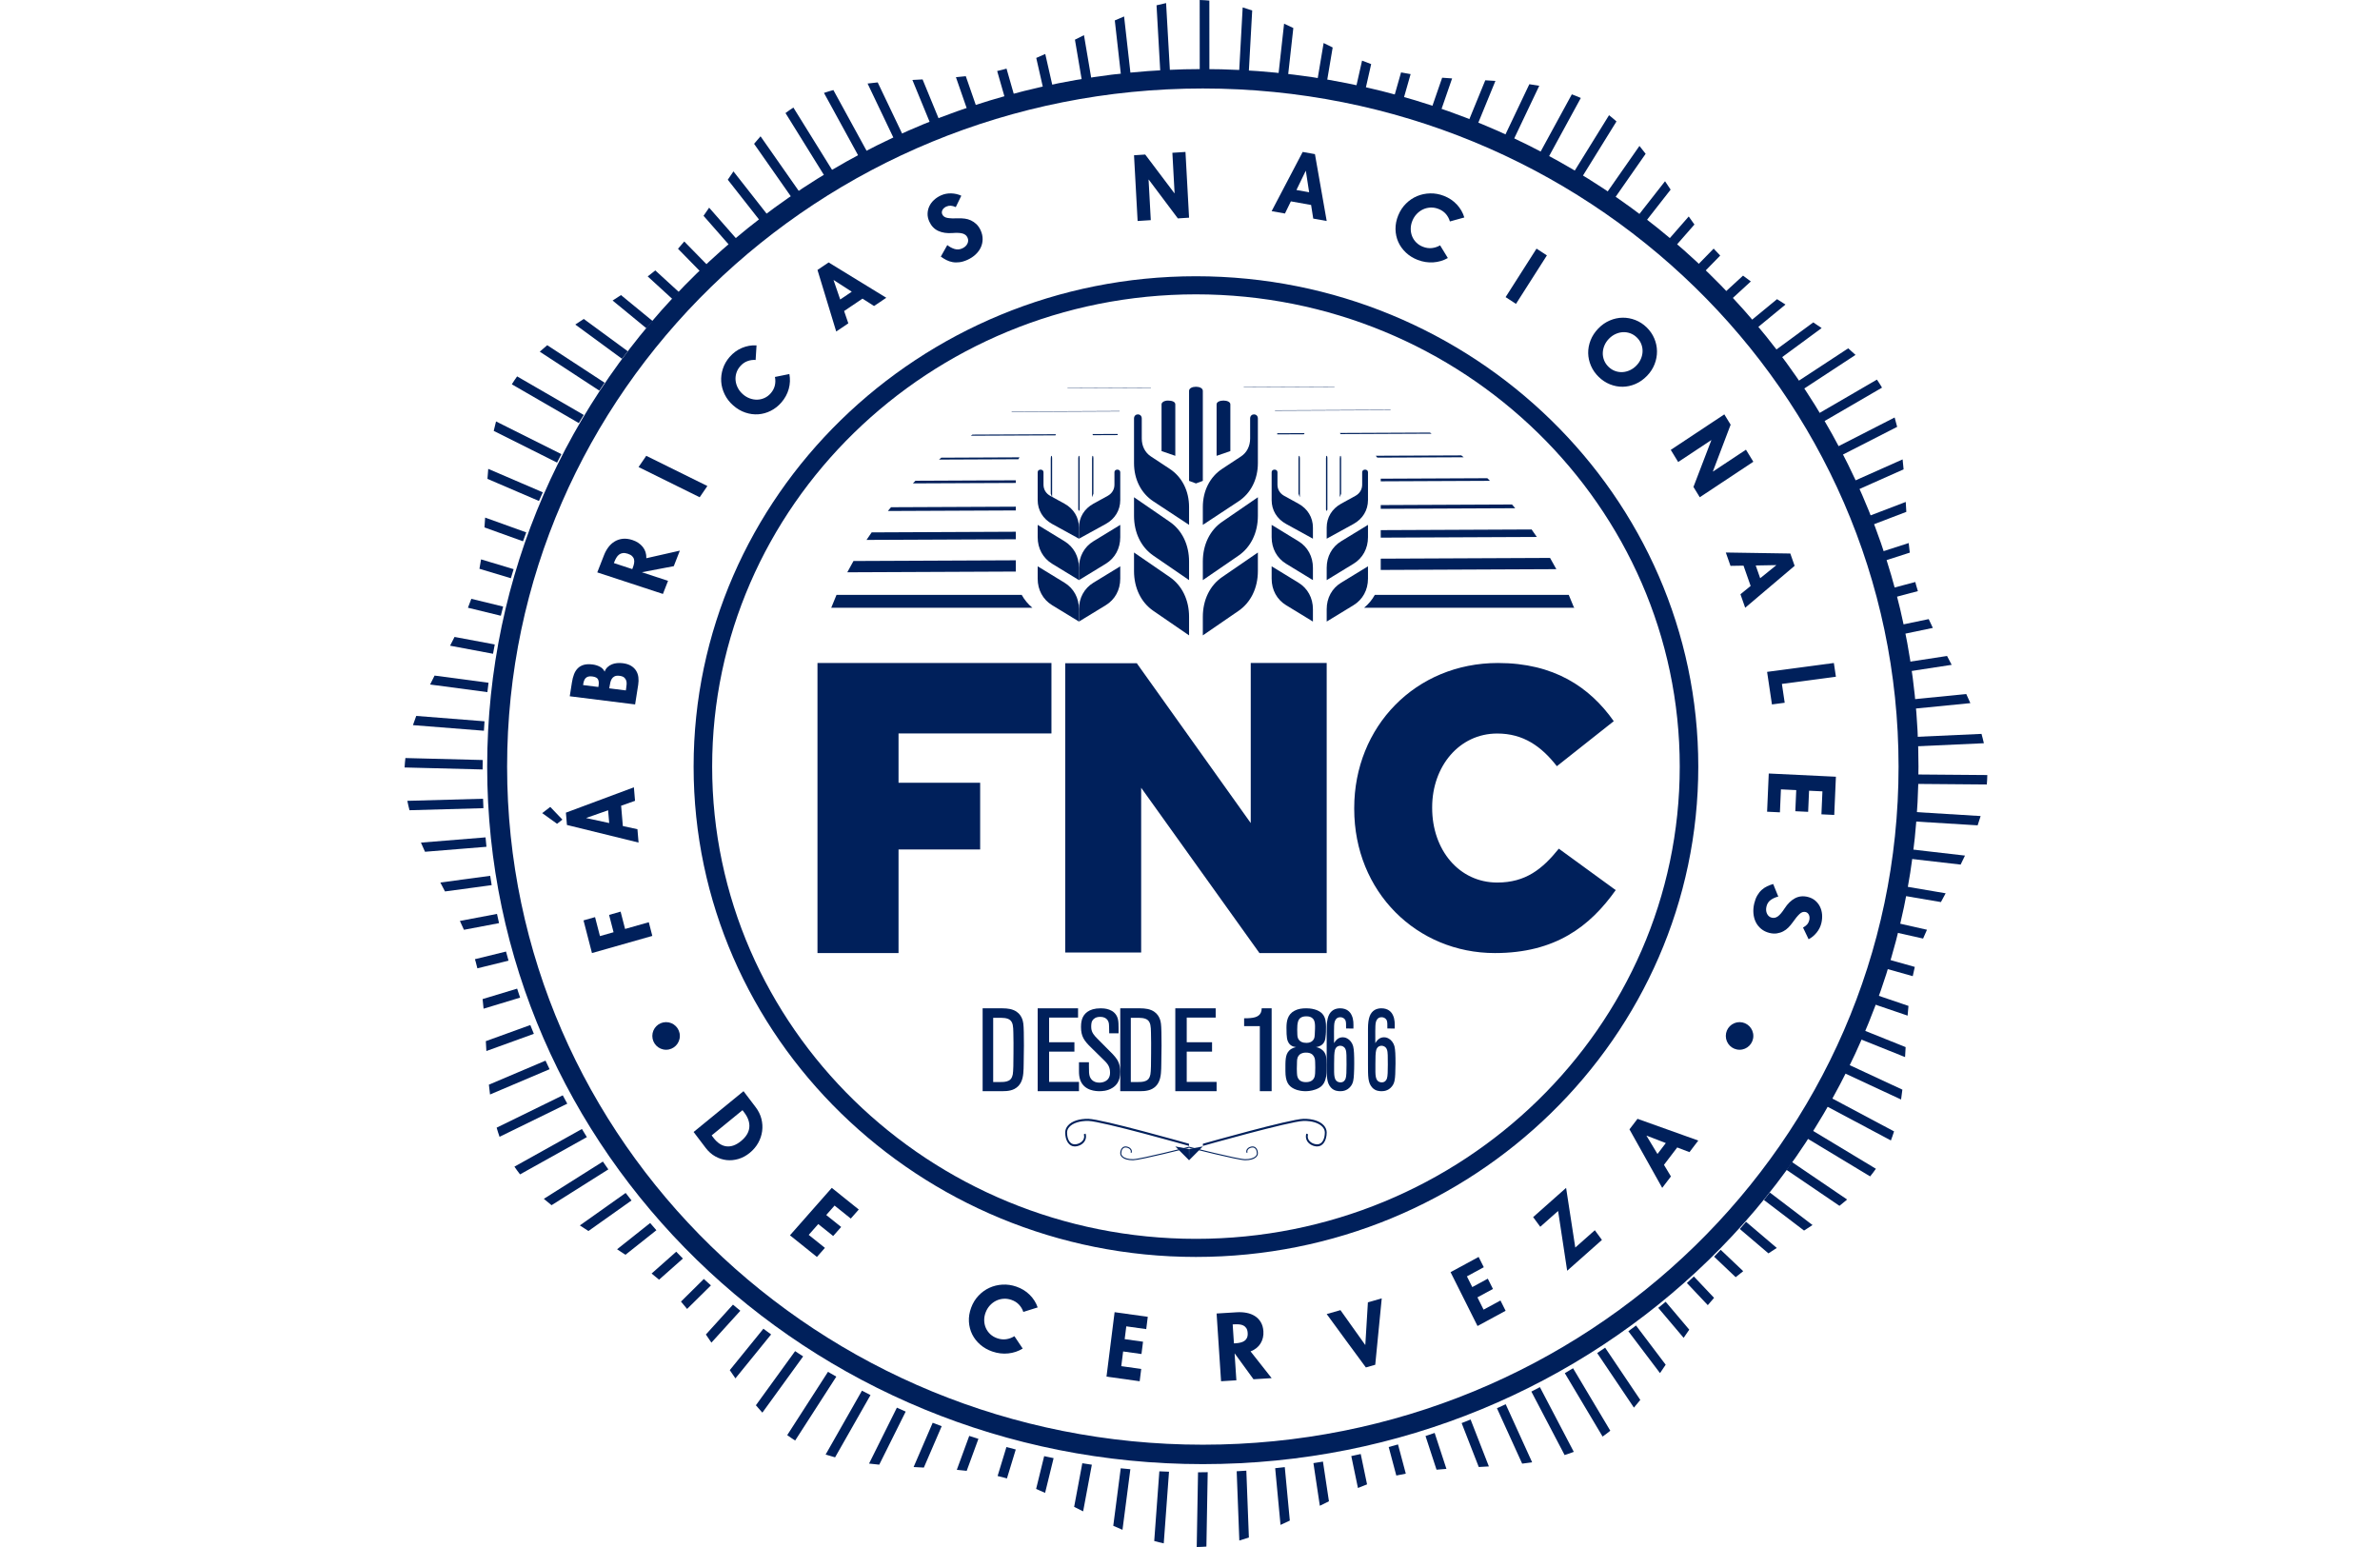 <?xml version="1.0" encoding="UTF-8"?>
<svg width="200px" height="130px" viewBox="0 0 200 130" version="1.1" xmlns="http://www.w3.org/2000/svg" xmlns:xlink="http://www.w3.org/1999/xlink">
    <title>fnc</title>
    <g id="fnc" stroke="none" stroke-width="1" fill="none" fill-rule="evenodd">
        <g id="Group-79" transform="translate(34, 0)" fill="#00205B">
            <path d="M67.078,121.403 C34.789,121.403 8.614,95.891 8.614,64.419 C8.614,32.948 34.789,7.436 67.078,7.436 C99.367,7.436 125.543,32.948 125.543,64.419 C125.543,95.891 99.367,121.403 67.078,121.403 M67.078,5.804 C33.864,5.804 6.939,32.047 6.939,64.419 C6.939,96.792 33.864,123.036 67.078,123.036 C100.292,123.036 127.217,96.792 127.217,64.419 C127.217,32.047 100.292,5.804 67.078,5.804" id="Fill-1"></path>
            <polygon id="Fill-2" points="16.416 78.663 17.56 78.338 17.183 76.883 18.152 76.607 18.528 78.063 20.52 77.497 20.817 78.648 15.745 80.089 15.035 77.344 16.004 77.069"></polygon>
            <path d="M15.265,68.733 L15.266,68.746 L17.193,69.163 L17.102,68.091 L15.265,68.733 Z M18.34,69.415 L19.566,69.681 L19.661,70.804 L13.642,69.325 L13.555,68.291 L19.268,66.161 L19.364,67.296 L18.195,67.708 L18.34,69.415 Z M12.24,67.807 L13.261,68.875 L12.813,69.226 L11.565,68.33 L12.24,67.807 Z" id="Fill-3"></path>
            <path d="M18.591,58.018 L18.62,57.832 C18.637,57.722 18.65,57.609 18.658,57.495 C18.666,57.381 18.653,57.275 18.619,57.177 C18.585,57.08 18.526,56.996 18.443,56.927 C18.36,56.858 18.233,56.813 18.063,56.792 C17.888,56.77 17.75,56.784 17.647,56.835 C17.546,56.885 17.466,56.955 17.41,57.046 C17.354,57.137 17.313,57.24 17.287,57.356 C17.261,57.472 17.24,57.586 17.222,57.697 L17.199,57.844 L18.591,58.018 Z M16.281,57.729 L16.302,57.601 C16.335,57.388 16.319,57.217 16.252,57.087 C16.186,56.957 16.024,56.876 15.767,56.844 C15.631,56.827 15.519,56.831 15.43,56.857 C15.342,56.883 15.27,56.925 15.214,56.983 C15.157,57.041 15.114,57.112 15.084,57.195 C15.053,57.278 15.031,57.366 15.016,57.46 L14.999,57.568 L16.281,57.729 Z M13.878,58.51 L14.063,57.334 C14.101,57.087 14.159,56.864 14.235,56.665 C14.311,56.466 14.415,56.299 14.548,56.164 C14.68,56.028 14.848,55.931 15.05,55.871 C15.253,55.812 15.502,55.801 15.798,55.838 C16.017,55.865 16.219,55.928 16.404,56.024 C16.59,56.121 16.725,56.26 16.811,56.44 C16.864,56.29 16.943,56.166 17.048,56.066 C17.153,55.966 17.273,55.888 17.408,55.831 C17.543,55.774 17.691,55.738 17.852,55.723 C18.013,55.709 18.176,55.712 18.341,55.732 C18.618,55.767 18.848,55.84 19.031,55.952 C19.214,56.064 19.355,56.201 19.456,56.364 C19.557,56.526 19.62,56.709 19.645,56.912 C19.67,57.115 19.665,57.325 19.631,57.542 L19.371,59.196 L13.878,58.51 Z" id="Fill-4"></path>
            <path d="M19.131,47.823 L19.18,47.698 C19.228,47.575 19.263,47.455 19.284,47.337 C19.305,47.22 19.304,47.111 19.28,47.009 C19.257,46.907 19.203,46.815 19.12,46.733 C19.036,46.651 18.914,46.584 18.753,46.531 C18.592,46.478 18.451,46.461 18.332,46.478 C18.212,46.496 18.109,46.538 18.023,46.604 C17.936,46.67 17.862,46.754 17.8,46.858 C17.737,46.961 17.683,47.072 17.636,47.191 L17.587,47.316 L19.131,47.823 Z M23.13,46.272 L22.62,47.577 L19.963,48.081 L19.958,48.094 L22.138,48.81 L21.708,49.911 L16.191,48.1 L16.758,46.65 C16.854,46.404 16.977,46.181 17.126,45.982 C17.276,45.783 17.451,45.623 17.653,45.501 C17.855,45.379 18.081,45.304 18.331,45.277 C18.581,45.25 18.852,45.284 19.145,45.38 C19.51,45.5 19.8,45.693 20.013,45.959 C20.225,46.224 20.325,46.541 20.314,46.909 L23.13,46.272 Z" id="Fill-5"></path>
            <polygon id="Fill-6" points="25.443 40.841 24.797 41.786 19.661 39.248 20.307 38.304"></polygon>
            <path d="M32.334,31.432 C32.413,31.85 32.395,32.267 32.281,32.683 C32.166,33.099 31.959,33.479 31.659,33.824 C31.399,34.122 31.102,34.355 30.767,34.523 C30.432,34.691 30.085,34.788 29.725,34.814 C29.366,34.841 29.004,34.793 28.638,34.671 C28.273,34.549 27.93,34.348 27.611,34.067 C27.302,33.795 27.063,33.485 26.895,33.137 C26.726,32.789 26.63,32.433 26.606,32.07 C26.582,31.706 26.629,31.345 26.746,30.985 C26.863,30.625 27.052,30.297 27.311,29.998 C27.608,29.657 27.954,29.403 28.348,29.237 C28.743,29.071 29.152,28.999 29.574,29.022 L29.498,30.249 C29.256,30.232 29.022,30.266 28.798,30.351 C28.574,30.436 28.374,30.579 28.199,30.78 C28.046,30.956 27.938,31.148 27.876,31.356 C27.813,31.564 27.793,31.774 27.816,31.983 C27.838,32.194 27.901,32.398 28.004,32.596 C28.107,32.795 28.248,32.973 28.426,33.129 C28.604,33.286 28.798,33.402 29.007,33.478 C29.216,33.555 29.426,33.59 29.636,33.585 C29.846,33.579 30.049,33.532 30.246,33.442 C30.443,33.352 30.618,33.219 30.771,33.043 C30.946,32.842 31.06,32.624 31.114,32.389 C31.167,32.154 31.17,31.917 31.121,31.677 L32.334,31.432 Z" id="Fill-7"></path>
            <path d="M36.059,23.535 L36.048,23.543 L36.606,25.168 L37.577,24.514 L36.059,23.535 Z M36.934,26.137 L37.288,27.172 L36.27,27.857 L34.696,22.685 L35.633,22.054 L40.478,25.023 L39.449,25.716 L38.48,25.095 L36.934,26.137 Z" id="Fill-8"></path>
            <path d="M46.318,17.403 C46.154,17.332 46.011,17.294 45.889,17.287 C45.767,17.28 45.642,17.305 45.515,17.362 C45.453,17.39 45.395,17.428 45.339,17.474 C45.283,17.52 45.239,17.572 45.207,17.629 C45.175,17.687 45.155,17.748 45.147,17.813 C45.14,17.878 45.151,17.944 45.182,18.011 C45.256,18.176 45.403,18.277 45.624,18.314 C45.845,18.352 46.158,18.363 46.563,18.347 C46.73,18.341 46.901,18.35 47.078,18.372 C47.255,18.395 47.425,18.444 47.589,18.52 C47.753,18.597 47.907,18.702 48.049,18.836 C48.192,18.971 48.312,19.145 48.409,19.358 C48.521,19.608 48.576,19.855 48.574,20.1 C48.571,20.345 48.52,20.576 48.419,20.792 C48.319,21.009 48.172,21.208 47.979,21.388 C47.786,21.569 47.557,21.718 47.294,21.837 C47.056,21.944 46.834,22.01 46.627,22.036 C46.419,22.062 46.224,22.059 46.043,22.025 C45.861,21.992 45.689,21.934 45.527,21.851 C45.366,21.768 45.21,21.672 45.06,21.563 L45.605,20.594 C45.789,20.742 45.988,20.851 46.204,20.919 C46.421,20.988 46.639,20.974 46.858,20.875 C47.065,20.782 47.21,20.65 47.294,20.478 C47.377,20.307 47.381,20.136 47.304,19.967 C47.228,19.798 47.093,19.684 46.9,19.626 C46.707,19.568 46.424,19.553 46.051,19.582 C45.587,19.619 45.186,19.56 44.849,19.406 C44.513,19.252 44.261,18.99 44.093,18.62 C43.99,18.393 43.942,18.17 43.948,17.95 C43.955,17.73 44.004,17.523 44.096,17.329 C44.188,17.135 44.318,16.96 44.488,16.803 C44.658,16.646 44.855,16.518 45.079,16.417 C45.347,16.297 45.634,16.241 45.94,16.251 C46.246,16.261 46.526,16.327 46.782,16.447 L46.318,17.403 Z" id="Fill-9"></path>
            <polygon id="Fill-10" points="61.296 13.047 62.237 12.986 64.691 16.24 64.705 16.239 64.519 12.839 65.62 12.768 65.922 18.292 64.98 18.353 62.532 15.092 62.519 15.093 62.705 18.5 61.598 18.571"></polygon>
            <path d="M75.736,14.36 L75.724,14.358 L74.944,15.965 L76.012,16.156 L75.736,14.36 Z M74.477,16.921 L73.979,17.943 L72.861,17.742 L75.469,12.768 L76.499,12.952 L77.487,18.571 L76.356,18.369 L76.177,17.225 L74.477,16.921 Z" id="Fill-11"></path>
            <path d="M87.668,21.683 C87.291,21.897 86.882,22.018 86.44,22.047 C85.999,22.076 85.56,22.006 85.124,21.837 C84.747,21.691 84.42,21.487 84.143,21.225 C83.866,20.964 83.653,20.668 83.504,20.337 C83.356,20.006 83.278,19.647 83.27,19.261 C83.263,18.875 83.34,18.485 83.502,18.089 C83.659,17.707 83.877,17.379 84.156,17.104 C84.434,16.829 84.745,16.621 85.089,16.478 C85.432,16.335 85.797,16.259 86.185,16.251 C86.573,16.242 86.956,16.311 87.333,16.458 C87.764,16.625 88.128,16.868 88.424,17.186 C88.72,17.504 88.93,17.867 89.052,18.274 L87.84,18.609 C87.773,18.374 87.66,18.165 87.502,17.981 C87.343,17.797 87.136,17.655 86.882,17.557 C86.659,17.47 86.436,17.432 86.214,17.442 C85.991,17.452 85.782,17.502 85.587,17.593 C85.391,17.684 85.215,17.811 85.059,17.974 C84.902,18.137 84.779,18.329 84.688,18.55 C84.598,18.77 84.551,18.992 84.549,19.215 C84.547,19.438 84.585,19.648 84.662,19.844 C84.739,20.041 84.855,20.218 85.01,20.374 C85.164,20.531 85.353,20.652 85.575,20.738 C85.83,20.837 86.08,20.873 86.325,20.846 C86.571,20.819 86.801,20.742 87.016,20.617 L87.668,21.683 Z" id="Fill-12"></path>
            <polygon id="Fill-13" points="93.393 25.536 92.522 24.967 95.12 20.893 95.991 21.462"></polygon>
            <path d="M101.205,28.466 C101.04,28.636 100.914,28.824 100.827,29.03 C100.74,29.236 100.694,29.445 100.688,29.655 C100.682,29.866 100.719,30.073 100.798,30.275 C100.877,30.477 101,30.659 101.168,30.822 C101.334,30.984 101.52,31.103 101.723,31.176 C101.927,31.25 102.134,31.281 102.344,31.269 C102.554,31.257 102.76,31.205 102.963,31.112 C103.166,31.019 103.35,30.888 103.515,30.717 C103.68,30.547 103.806,30.359 103.892,30.153 C103.98,29.947 104.026,29.739 104.031,29.528 C104.037,29.317 104,29.111 103.921,28.909 C103.842,28.707 103.719,28.524 103.552,28.362 C103.385,28.199 103.2,28.081 102.996,28.007 C102.792,27.934 102.586,27.903 102.376,27.914 C102.166,27.926 101.959,27.978 101.757,28.071 C101.554,28.164 101.37,28.296 101.205,28.466 M100.316,27.599 C100.602,27.304 100.923,27.081 101.278,26.93 C101.632,26.779 101.991,26.702 102.354,26.697 C102.716,26.692 103.073,26.758 103.424,26.894 C103.776,27.03 104.093,27.237 104.376,27.512 C104.658,27.788 104.873,28.1 105.019,28.448 C105.165,28.796 105.24,29.153 105.243,29.518 C105.247,29.884 105.18,30.246 105.041,30.604 C104.902,30.962 104.69,31.289 104.404,31.584 C104.107,31.89 103.782,32.118 103.427,32.269 C103.072,32.42 102.714,32.497 102.353,32.5 C101.993,32.503 101.638,32.435 101.29,32.295 C100.942,32.155 100.627,31.947 100.344,31.671 C100.061,31.396 99.845,31.085 99.696,30.741 C99.547,30.396 99.468,30.042 99.461,29.681 C99.454,29.319 99.521,28.958 99.661,28.598 C99.801,28.238 100.02,27.905 100.316,27.599" id="Fill-14"></path>
            <polygon id="Fill-15" points="110.901 34.821 111.432 35.688 109.941 39.613 109.949 39.625 112.719 37.789 113.339 38.802 108.838 41.786 108.307 40.919 109.808 36.997 109.801 36.985 107.024 38.825 106.4 37.805"></polygon>
            <path d="M115.262,47.501 L115.258,47.488 L113.539,47.519 L113.915,48.591 L115.262,47.501 Z M112.514,47.533 L111.42,47.551 L111.026,46.429 L116.446,46.514 L116.809,47.548 L112.654,51.071 L112.256,49.936 L113.113,49.239 L112.514,47.533 Z" id="Fill-16"></path>
            <polygon id="Fill-17" points="115.739 57.472 115.975 59.054 114.903 59.196 114.496 56.46 120.106 55.714 120.278 56.868"></polygon>
            <polygon id="Fill-18" points="119.145 66.501 118.022 66.447 117.945 68.222 116.867 68.17 116.945 66.395 115.658 66.333 115.573 68.263 114.496 68.211 114.635 65 120.278 65.271 120.138 68.482 119.061 68.431"></polygon>
            <path d="M117.515,77.946 C117.671,77.858 117.79,77.767 117.871,77.673 C117.951,77.578 118.008,77.462 118.041,77.322 C118.057,77.255 118.064,77.184 118.062,77.109 C118.059,77.035 118.045,76.966 118.02,76.904 C117.995,76.841 117.958,76.786 117.912,76.739 C117.865,76.691 117.806,76.659 117.735,76.641 C117.559,76.597 117.388,76.651 117.223,76.806 C117.058,76.96 116.856,77.207 116.62,77.545 C116.521,77.683 116.409,77.816 116.282,77.945 C116.156,78.074 116.012,78.18 115.85,78.264 C115.689,78.349 115.512,78.406 115.318,78.436 C115.124,78.466 114.914,78.452 114.685,78.395 C114.419,78.328 114.19,78.215 113.998,78.057 C113.807,77.899 113.656,77.711 113.547,77.492 C113.438,77.273 113.372,77.028 113.348,76.758 C113.325,76.486 113.347,76.207 113.416,75.918 C113.478,75.659 113.562,75.436 113.669,75.252 C113.776,75.067 113.899,74.912 114.037,74.787 C114.176,74.661 114.327,74.559 114.492,74.481 C114.657,74.402 114.829,74.337 115.007,74.286 L115.436,75.342 C115.206,75.396 114.998,75.489 114.81,75.62 C114.622,75.751 114.5,75.937 114.443,76.177 C114.389,76.403 114.404,76.604 114.488,76.781 C114.572,76.958 114.704,77.069 114.885,77.115 C115.065,77.16 115.238,77.123 115.402,77.004 C115.567,76.885 115.753,76.666 115.96,76.346 C116.217,75.947 116.51,75.66 116.838,75.485 C117.167,75.311 117.529,75.274 117.924,75.373 C118.166,75.435 118.372,75.537 118.542,75.682 C118.711,75.827 118.845,75.998 118.941,76.196 C119.038,76.393 119.095,76.611 119.115,76.847 C119.134,77.084 119.114,77.325 119.056,77.571 C118.986,77.864 118.853,78.131 118.657,78.372 C118.46,78.613 118.236,78.798 117.984,78.929 L117.515,77.946 Z" id="Fill-19"></path>
            <path d="M25.803,95.412 L25.945,95.6 C26.282,96.042 26.648,96.286 27.047,96.331 C27.445,96.377 27.852,96.23 28.267,95.89 C28.693,95.541 28.927,95.161 28.967,94.747 C29.008,94.334 28.865,93.911 28.537,93.48 L28.395,93.293 L25.803,95.412 Z M28.481,91.696 L29.502,93.041 C29.735,93.347 29.895,93.673 29.983,94.018 C30.07,94.363 30.092,94.708 30.046,95.051 C30.001,95.395 29.89,95.725 29.715,96.04 C29.539,96.355 29.303,96.634 29.007,96.876 C28.71,97.119 28.394,97.29 28.058,97.39 C27.722,97.49 27.389,97.522 27.058,97.486 C26.727,97.449 26.409,97.346 26.105,97.175 C25.8,97.004 25.535,96.769 25.308,96.47 L24.287,95.125 L28.481,91.696 Z" id="Fill-20"></path>
            <polygon id="Fill-21" points="36.132 101.308 35.432 102.101 36.686 103.106 36.014 103.867 34.761 102.862 33.959 103.771 35.321 104.864 34.649 105.625 32.383 103.807 35.898 99.821 38.165 101.64 37.494 102.401"></polygon>
            <path d="M51.942,113.325 C51.571,113.552 51.164,113.689 50.722,113.734 C50.279,113.78 49.835,113.726 49.389,113.573 C49.004,113.441 48.667,113.249 48.378,112.999 C48.088,112.748 47.862,112.46 47.7,112.134 C47.537,111.809 47.445,111.453 47.422,111.068 C47.399,110.683 47.462,110.29 47.61,109.888 C47.752,109.501 47.958,109.165 48.228,108.88 C48.497,108.595 48.802,108.374 49.142,108.219 C49.481,108.063 49.846,107.974 50.236,107.951 C50.626,107.929 51.013,107.984 51.398,108.116 C51.839,108.267 52.215,108.496 52.525,108.803 C52.836,109.11 53.061,109.465 53.2,109.867 L51.994,110.246 C51.917,110.015 51.795,109.81 51.628,109.632 C51.461,109.454 51.248,109.32 50.988,109.231 C50.76,109.153 50.535,109.123 50.311,109.141 C50.088,109.159 49.88,109.217 49.687,109.315 C49.493,109.413 49.321,109.547 49.17,109.716 C49.019,109.885 48.903,110.081 48.821,110.304 C48.738,110.528 48.7,110.751 48.707,110.974 C48.714,111.197 48.76,111.406 48.846,111.599 C48.931,111.793 49.055,111.965 49.216,112.116 C49.378,112.266 49.572,112.38 49.8,112.459 C50.059,112.548 50.312,112.574 50.558,112.538 C50.804,112.502 51.033,112.417 51.244,112.284 L51.942,113.325 Z" id="Fill-22"></path>
            <polygon id="Fill-23" points="60.646 111.457 60.511 112.534 62.053 112.749 61.922 113.783 60.381 113.568 60.225 114.803 61.901 115.037 61.771 116.071 58.983 115.682 59.664 110.268 62.452 110.657 62.322 111.691"></polygon>
            <path d="M69.692,112.889 L69.838,112.881 C69.982,112.872 70.117,112.852 70.244,112.821 C70.37,112.791 70.481,112.744 70.574,112.68 C70.668,112.616 70.739,112.529 70.789,112.42 C70.838,112.311 70.858,112.173 70.847,112.007 C70.836,111.841 70.797,111.709 70.732,111.609 C70.666,111.509 70.582,111.435 70.481,111.385 C70.38,111.336 70.265,111.305 70.135,111.293 C70.005,111.281 69.871,111.279 69.732,111.288 L69.587,111.297 L69.692,112.889 Z M72.861,115.81 L71.336,115.904 L69.763,113.742 L69.748,113.743 L69.897,115.992 L68.611,116.071 L68.235,110.379 L69.929,110.275 C70.216,110.257 70.49,110.273 70.751,110.323 C71.012,110.372 71.244,110.462 71.449,110.591 C71.653,110.72 71.819,110.89 71.947,111.102 C72.074,111.314 72.148,111.571 72.168,111.873 C72.193,112.251 72.113,112.59 71.93,112.892 C71.746,113.194 71.466,113.417 71.089,113.562 L72.861,115.81 Z" id="Fill-24"></path>
            <path d="M79.683,111.558 C80.026,112.043 80.372,112.528 80.72,113.014 L80.733,113.01 L80.95,109.439 L82.113,109.107 L81.567,114.686 L80.779,114.911 C80.22,114.154 79.671,113.408 79.13,112.672 C78.59,111.937 78.042,111.188 77.487,110.425 L78.643,110.096 C78.993,110.586 79.34,111.073 79.683,111.558" id="Fill-25"></path>
            <polygon id="Fill-26" points="89.27 107.258 89.721 108.158 91.025 107.451 91.458 108.315 90.154 109.022 90.671 110.054 92.089 109.286 92.522 110.15 90.162 111.429 87.896 106.904 90.255 105.625 90.688 106.489"></polygon>
            <polygon id="Fill-27" points="100.018 103.381 100.617 104.195 97.695 106.786 96.933 101.762 95.434 103.091 94.835 102.278 97.605 99.821 98.377 104.836"></polygon>
            <path d="M104.372,95.433 L104.363,95.444 L105.284,96.973 L105.984,96.055 L104.372,95.433 Z M105.829,97.886 L106.414,98.86 L105.682,99.821 L102.93,94.903 L103.606,94.018 L108.713,95.845 L107.972,96.818 L106.943,96.425 L105.829,97.886 Z" id="Fill-28"></path>
            <path d="M66.5,24.735 C44.083,24.735 25.845,42.538 25.845,64.42 C25.845,86.302 44.083,104.104 66.5,104.104 C88.917,104.104 107.155,86.302 107.155,64.42 C107.155,42.538 88.917,24.735 66.5,24.735 M66.5,105.625 C43.223,105.625 24.287,87.14 24.287,64.42 C24.287,41.699 43.223,23.214 66.5,23.214 C89.776,23.214 108.713,41.699 108.713,64.42 C108.713,87.14 89.776,105.625 66.5,105.625" id="Fill-29"></path>
            <path d="M51.156,86.784 C51.146,86.232 51.116,85.946 50.904,85.739 C50.652,85.512 50.218,85.532 49.915,85.532 L49.461,85.532 L49.461,90.926 L50.047,90.926 C50.268,90.926 50.531,90.926 50.752,90.817 C50.904,90.739 51.035,90.63 51.106,90.295 C51.156,90.029 51.166,89.299 51.166,88.5 C51.166,87.928 51.176,87.356 51.156,86.784 M52.023,89.407 C52.023,89.664 52.013,89.92 51.993,90.177 C51.943,90.729 51.771,91.232 51.247,91.508 C50.823,91.725 50.349,91.695 49.905,91.695 L48.574,91.695 L48.574,84.733 L49.915,84.733 C50.349,84.733 50.783,84.713 51.196,84.891 C51.862,85.176 51.963,85.798 51.993,86.015 C52.034,86.311 52.043,87.041 52.043,87.859 C52.043,88.372 52.034,88.895 52.023,89.407" id="Fill-30"></path>
            <polygon id="Fill-31" points="53.2 91.696 53.2 84.732 56.593 84.732 56.593 85.511 54.16 85.511 54.16 87.583 56.287 87.583 56.287 88.372 54.16 88.372 54.16 90.917 56.67 90.917 56.67 91.696"></polygon>
            <path d="M59.494,91.409 C59.05,91.696 58.556,91.696 58.384,91.696 C58.132,91.696 57.114,91.677 56.781,90.768 C56.69,90.518 56.67,90.27 56.67,90.01 L56.67,89.263 L57.507,89.263 L57.507,89.599 C57.507,90.059 57.507,90.27 57.587,90.489 C57.658,90.672 57.87,90.978 58.384,90.978 C58.727,90.978 59.06,90.834 59.201,90.537 C59.282,90.374 59.282,90.202 59.282,90.135 C59.282,89.56 59.01,89.321 58.616,88.938 L57.658,87.999 C57.103,87.453 56.841,87.089 56.841,86.303 C56.841,86.207 56.841,85.939 56.922,85.661 C57.063,85.221 57.456,84.732 58.495,84.732 C58.737,84.732 59.695,84.742 59.937,85.614 C59.998,85.843 59.998,86.16 59.998,86.399 L59.998,86.83 L59.211,86.83 C59.201,86.409 59.201,86.514 59.201,86.275 C59.201,85.968 59.151,85.671 58.818,85.518 C58.656,85.451 58.505,85.451 58.445,85.451 C58.233,85.451 58.051,85.498 57.91,85.633 C57.829,85.7 57.789,85.786 57.769,85.815 C57.729,85.901 57.698,86.045 57.698,86.265 C57.698,86.323 57.698,86.495 57.759,86.658 C57.87,86.974 58.172,87.232 58.404,87.472 L59.524,88.602 C59.605,88.689 59.675,88.775 59.746,88.861 C59.917,89.072 60.139,89.426 60.139,90.068 C60.139,90.873 59.796,91.217 59.494,91.409" id="Fill-32"></path>
            <path d="M62.721,86.784 C62.711,86.232 62.681,85.946 62.469,85.739 C62.217,85.512 61.783,85.532 61.48,85.532 L61.026,85.532 L61.026,90.926 L61.611,90.926 C61.834,90.926 62.096,90.926 62.317,90.817 C62.469,90.739 62.6,90.63 62.671,90.295 C62.721,90.029 62.731,89.299 62.731,88.5 C62.731,87.928 62.741,87.356 62.721,86.784 M63.588,89.407 C63.588,89.664 63.578,89.92 63.558,90.177 C63.508,90.729 63.337,91.232 62.812,91.508 C62.388,91.725 61.914,91.695 61.47,91.695 L60.139,91.695 L60.139,84.733 L61.48,84.733 C61.914,84.733 62.348,84.713 62.761,84.891 C63.427,85.176 63.528,85.798 63.558,86.015 C63.598,86.311 63.609,87.041 63.609,87.859 C63.609,88.372 63.598,88.895 63.588,89.407" id="Fill-33"></path>
            <polygon id="Fill-34" points="64.765 91.696 64.765 84.732 68.158 84.732 68.158 85.511 65.725 85.511 65.725 87.583 67.853 87.583 67.853 88.372 65.725 88.372 65.725 90.917 68.235 90.917 68.235 91.696"></polygon>
            <path d="M71.868,91.696 L71.868,86.232 L70.548,86.232 L70.548,85.571 C70.728,85.571 70.909,85.571 71.078,85.551 C71.676,85.502 72.015,85.285 72.026,84.732 L72.861,84.732 L72.861,91.696 L71.868,91.696 Z" id="Fill-35"></path>
            <path d="M76.46,85.839 C76.416,85.675 76.26,85.396 75.769,85.405 C75.702,85.405 75.468,85.405 75.29,85.53 C75.066,85.694 75.01,86.011 75.01,86.521 C75.01,86.665 75.01,86.81 75.021,86.954 C75.033,87.137 75.055,87.281 75.189,87.425 C75.29,87.531 75.445,87.637 75.791,87.637 C76.249,87.637 76.405,87.358 76.449,87.214 C76.483,87.089 76.494,86.8 76.505,86.454 C76.505,86.444 76.527,86.04 76.46,85.839 M76.516,89.234 C76.516,89.08 76.505,88.445 75.747,88.455 C75.389,88.455 75.222,88.59 75.145,88.695 C74.966,88.917 74.999,89.147 74.988,89.397 C74.988,89.542 74.977,89.686 74.977,89.83 C74.977,89.946 74.988,90.061 74.988,90.177 C74.999,90.359 74.999,90.936 75.747,90.936 C75.914,90.936 76.315,90.908 76.46,90.513 C76.516,90.35 76.527,90.08 76.527,89.696 C76.527,89.542 76.527,89.388 76.516,89.234 M77.386,90.687 C77.264,91.119 77.03,91.379 76.55,91.552 C76.171,91.687 75.847,91.696 75.702,91.696 C75.546,91.696 75.145,91.687 74.743,91.494 C74.274,91.264 74.018,90.898 74.018,90.003 C74.018,89.138 73.995,88.637 74.33,88.291 C74.542,88.07 74.821,88.012 74.921,87.993 C74.899,87.993 74.732,87.964 74.631,87.926 C74.442,87.849 74.219,87.657 74.151,87.243 C74.118,87.041 74.107,86.8 74.107,86.367 C74.107,85.819 74.196,85.242 74.787,84.934 C75.089,84.77 75.434,84.732 75.769,84.732 C76.505,84.732 76.94,84.982 77.13,85.204 C77.398,85.502 77.431,85.935 77.431,86.281 C77.431,86.579 77.431,86.867 77.386,87.166 C77.375,87.281 77.342,87.762 76.829,87.935 C76.728,87.974 76.684,87.974 76.583,87.993 C76.695,88.012 76.929,88.06 77.141,88.253 C77.42,88.503 77.487,88.82 77.487,89.475 C77.487,90.109 77.487,90.359 77.386,90.687" id="Fill-36"></path>
            <path d="M79.147,88.666 C79.139,88.493 79.132,88.291 79.057,88.147 C78.966,87.954 78.786,87.878 78.621,87.878 C78.531,87.878 78.275,87.906 78.178,88.243 C78.118,88.464 78.11,88.868 78.11,89.407 L78.11,90.08 C78.11,90.1 78.11,90.456 78.193,90.657 C78.313,90.946 78.576,90.956 78.644,90.956 C78.921,90.956 79.034,90.763 79.079,90.629 C79.147,90.436 79.154,89.994 79.154,89.455 C79.154,89.195 79.154,88.936 79.147,88.666 M79.777,90.273 C79.755,90.677 79.725,91.023 79.492,91.302 C79.169,91.706 78.741,91.696 78.613,91.696 C78.486,91.696 78.11,91.696 77.832,91.379 C77.487,90.985 77.487,90.484 77.487,89.436 L77.487,86.454 C77.487,85.502 77.69,85.098 78.043,84.876 C78.223,84.77 78.418,84.732 78.613,84.732 C79.177,84.732 79.454,85.03 79.582,85.309 C79.755,85.665 79.74,86.04 79.732,86.435 L79.117,86.425 C79.117,86.079 79.124,85.896 79.064,85.742 C79.012,85.627 78.876,85.482 78.628,85.482 C78.14,85.482 78.118,86.031 78.11,86.214 C78.095,86.521 78.103,86.829 78.103,87.137 L78.103,87.657 C78.215,87.483 78.411,87.166 78.839,87.166 C78.899,87.166 79.049,87.175 79.207,87.262 C79.432,87.377 79.627,87.618 79.71,87.916 C79.785,88.205 79.8,88.686 79.8,89.369 C79.8,89.667 79.793,89.965 79.777,90.273" id="Fill-37"></path>
            <path d="M82.616,88.666 C82.609,88.493 82.601,88.291 82.526,88.147 C82.436,87.954 82.256,87.878 82.09,87.878 C82,87.878 81.745,87.906 81.647,88.243 C81.587,88.464 81.58,88.868 81.58,89.407 L81.58,90.08 C81.58,90.1 81.58,90.456 81.662,90.657 C81.782,90.946 82.045,90.956 82.113,90.956 C82.391,90.956 82.503,90.763 82.549,90.629 C82.616,90.436 82.624,89.994 82.624,89.455 C82.624,89.195 82.624,88.936 82.616,88.666 M83.247,90.273 C83.225,90.677 83.195,91.023 82.962,91.302 C82.639,91.706 82.211,91.696 82.083,91.696 C81.955,91.696 81.58,91.696 81.302,91.379 C80.957,90.985 80.957,90.484 80.957,89.436 L80.957,86.454 C80.957,85.502 81.159,85.098 81.512,84.876 C81.692,84.77 81.888,84.732 82.083,84.732 C82.646,84.732 82.924,85.03 83.052,85.309 C83.225,85.665 83.209,86.04 83.202,86.435 L82.586,86.425 C82.586,86.079 82.594,85.896 82.533,85.742 C82.481,85.627 82.346,85.482 82.098,85.482 C81.61,85.482 81.587,86.031 81.58,86.214 C81.565,86.521 81.572,86.829 81.572,87.137 L81.572,87.657 C81.685,87.483 81.88,87.166 82.308,87.166 C82.368,87.166 82.518,87.175 82.676,87.262 C82.902,87.377 83.097,87.618 83.18,87.916 C83.254,88.205 83.27,88.686 83.27,89.369 C83.27,89.667 83.262,89.965 83.247,90.273" id="Fill-38"></path>
            <polygon id="Fill-39" points="65.914 96.556 64.765 96.339 65.922 97.5"></polygon>
            <path d="M56.307,96.339 C55.839,96.339 55.513,95.857 55.513,95.166 C55.513,94.953 55.596,94.748 55.752,94.574 C56.083,94.205 56.707,94.006 57.458,94.018 C58.603,94.043 65.609,96.027 65.913,96.113 L65.922,96.296 C65.848,96.275 58.582,94.22 57.455,94.196 C56.754,94.184 56.158,94.369 55.861,94.701 C55.736,94.841 55.669,95.002 55.669,95.166 C55.669,95.662 55.866,96.162 56.307,96.162 C56.591,96.162 56.885,96.012 57.021,95.798 C57.111,95.656 57.13,95.494 57.079,95.318 L57.227,95.262 C57.294,95.492 57.267,95.713 57.147,95.901 C56.955,96.204 56.587,96.339 56.307,96.339" id="Fill-40"></path>
            <polygon id="Fill-41" points="65.93 96.556 67.078 96.339 65.922 97.5"></polygon>
            <path d="M76.693,96.339 C77.16,96.339 77.487,95.857 77.487,95.166 C77.487,94.953 77.404,94.748 77.248,94.574 C76.917,94.205 76.293,94.006 75.542,94.018 C74.397,94.043 67.391,96.026 67.087,96.113 L67.078,96.296 C67.152,96.275 74.418,94.22 75.545,94.196 C76.246,94.184 76.842,94.369 77.139,94.701 C77.264,94.841 77.331,95.002 77.331,95.166 C77.331,95.662 77.134,96.162 76.693,96.162 C76.409,96.162 76.115,96.012 75.979,95.798 C75.889,95.655 75.869,95.494 75.921,95.318 L75.773,95.262 C75.706,95.492 75.733,95.713 75.852,95.901 C76.045,96.204 76.413,96.339 76.693,96.339" id="Fill-42"></path>
            <path d="M71.263,96.339 C71.523,96.339 71.704,96.58 71.704,96.926 C71.704,97.033 71.658,97.135 71.571,97.222 C71.387,97.406 71.041,97.506 70.624,97.5 C69.988,97.487 66.096,96.496 65.927,96.453 L65.922,96.361 C65.963,96.372 69.999,97.399 70.625,97.411 C71.015,97.417 71.346,97.324 71.511,97.159 C71.581,97.089 71.618,97.008 71.618,96.926 C71.618,96.678 71.508,96.428 71.263,96.428 C71.105,96.428 70.942,96.503 70.867,96.61 C70.817,96.681 70.806,96.762 70.835,96.85 L70.752,96.878 C70.715,96.763 70.73,96.653 70.796,96.558 C70.903,96.407 71.108,96.339 71.263,96.339" id="Fill-43"></path>
            <path d="M60.58,96.339 C60.32,96.339 60.139,96.581 60.139,96.926 C60.139,97.032 60.185,97.135 60.272,97.222 C60.456,97.406 60.802,97.506 61.219,97.5 C61.856,97.487 65.748,96.496 65.917,96.453 L65.922,96.361 C65.88,96.372 61.844,97.399 61.218,97.411 C60.829,97.417 60.498,97.324 60.332,97.159 C60.263,97.089 60.226,97.008 60.226,96.926 C60.226,96.678 60.335,96.428 60.58,96.428 C60.738,96.428 60.901,96.503 60.977,96.61 C61.027,96.681 61.038,96.762 61.009,96.85 L61.091,96.878 C61.129,96.763 61.114,96.652 61.047,96.558 C60.94,96.407 60.736,96.339 60.58,96.339" id="Fill-44"></path>
            <path d="M113.339,87.054 C113.339,87.695 112.821,88.214 112.183,88.214 C111.544,88.214 111.026,87.695 111.026,87.054 C111.026,86.413 111.544,85.893 112.183,85.893 C112.821,85.893 113.339,86.413 113.339,87.054" id="Fill-45"></path>
            <path d="M23.13,87.054 C23.13,87.695 22.613,88.214 21.974,88.214 C21.335,88.214 20.817,87.695 20.817,87.054 C20.817,86.413 21.335,85.893 21.974,85.893 C22.613,85.893 23.13,86.413 23.13,87.054" id="Fill-46"></path>
            <polygon id="Fill-47" points="34.696 55.714 54.357 55.714 54.357 61.634 41.507 61.634 41.507 65.778 48.366 65.778 48.366 71.384 41.507 71.384 41.507 80.089 34.696 80.089"></polygon>
            <polygon id="Fill-48" points="55.513 55.736 61.53 55.736 71.104 69.164 71.104 55.714 77.487 55.714 77.487 80.089 71.836 80.089 61.896 66.198 61.896 80.041 55.513 80.041"></polygon>
            <path d="M79.8,67.969 L79.8,67.902 C79.8,61.071 84.941,55.714 91.884,55.714 C96.567,55.714 99.58,57.723 101.61,60.603 L96.829,64.386 C95.519,62.712 94.013,61.641 91.819,61.641 C88.609,61.641 86.35,64.419 86.35,67.835 L86.35,67.902 C86.35,71.417 88.609,74.163 91.819,74.163 C94.209,74.163 95.617,73.025 96.993,71.317 L101.774,74.799 C99.613,77.846 96.698,80.089 91.622,80.089 C85.073,80.089 79.8,74.967 79.8,67.969" id="Fill-49"></path>
            <path d="M51.857,49.989 L36.296,49.989 C36.141,50.347 35.993,50.707 35.852,51.071 L52.754,51.071 C52.385,50.766 52.084,50.4 51.857,49.989 L51.857,49.989 Z M50.977,34.61 L60.07,34.57 C60.075,34.559 60.083,34.549 60.088,34.538 L51.041,34.578 C51.02,34.589 50.999,34.599 50.977,34.61 L50.977,34.61 Z M57.845,36.571 L59.92,36.562 L59.92,36.467 L57.804,36.476 C57.819,36.507 57.832,36.539 57.845,36.571 L57.845,36.571 Z M47.576,36.616 L54.693,36.585 C54.706,36.553 54.72,36.521 54.735,36.49 L47.72,36.521 C47.672,36.553 47.623,36.584 47.576,36.616 L47.576,36.616 Z M55.661,32.627 L62.706,32.597 C62.713,32.588 62.718,32.577 62.725,32.568 L55.749,32.599 C55.72,32.608 55.691,32.618 55.661,32.627 L55.661,32.627 Z M86.163,36.351 L78.599,36.384 C78.617,36.415 78.633,36.447 78.649,36.479 L86.308,36.445 C86.26,36.413 86.211,36.383 86.163,36.351 L86.163,36.351 Z M98.249,51.011 C98.115,50.667 97.974,50.327 97.828,49.989 L81.532,49.989 C81.305,50.4 81.003,50.766 80.634,51.071 L98.304,51.071 L98.249,51.011 Z M82.824,34.438 L73.132,34.48 C73.137,34.491 73.144,34.501 73.149,34.512 L82.888,34.469 C82.867,34.458 82.845,34.448 82.824,34.438 L82.824,34.438 Z M73.33,36.503 L75.578,36.493 C75.593,36.461 75.608,36.428 75.625,36.397 L73.33,36.408 L73.33,36.503 Z M78.098,32.5 L70.506,32.534 C70.514,32.543 70.52,32.553 70.527,32.562 L78.187,32.528 C78.157,32.519 78.128,32.51 78.098,32.5 L78.098,32.5 Z M51.361,42.578 L40.877,42.624 C40.788,42.73 40.698,42.834 40.61,42.941 L51.361,42.894 L51.361,42.578 Z M82.028,40.447 L91.207,40.406 C91.133,40.333 91.061,40.259 90.987,40.186 L82.028,40.226 L82.028,40.447 Z M81.739,38.456 L88.996,38.425 C88.931,38.372 88.865,38.32 88.799,38.268 L81.609,38.299 C81.653,38.351 81.701,38.4 81.739,38.456 L81.739,38.456 Z M82.028,45.18 L95.145,45.122 C95.001,44.911 94.856,44.701 94.707,44.493 L82.028,44.549 L82.028,45.18 Z M82.028,42.758 L93.33,42.708 C93.241,42.602 93.15,42.499 93.06,42.394 L82.028,42.443 L82.028,42.758 Z M51.361,44.684 L39.249,44.738 C39.102,44.947 38.958,45.159 38.817,45.371 L51.361,45.316 L51.361,44.684 Z M51.361,40.361 L42.931,40.399 C42.857,40.472 42.786,40.547 42.712,40.621 L51.361,40.583 L51.361,40.361 Z M51.671,38.432 L45.1,38.461 C45.036,38.514 44.97,38.566 44.906,38.62 L51.578,38.59 C51.608,38.536 51.635,38.482 51.671,38.432 L51.671,38.432 Z M82.028,47.894 L96.785,47.829 C96.615,47.511 96.438,47.196 96.257,46.884 L82.028,46.947 L82.028,47.894 Z M51.361,48.017 L51.361,47.083 L37.721,47.143 C37.542,47.456 37.368,47.772 37.2,48.092 L51.362,48.03 C51.362,48.025 51.361,48.022 51.361,48.017 L51.361,48.017 Z" id="Fill-50"></path>
            <path d="M64.765,38.304 L64.765,33.978 C64.765,33.757 64.477,33.661 64.144,33.661 C63.849,33.661 63.609,33.803 63.609,33.978 L63.609,37.906 L64.765,38.304 Z" id="Fill-51"></path>
            <path d="M68.235,38.304 L69.391,37.906 L69.391,33.98 C69.391,33.554 68.235,33.554 68.235,33.98 L68.235,38.304 Z" id="Fill-52"></path>
            <path d="M70.08,42.128 C71.112,41.447 71.704,40.278 71.704,38.917 L71.704,35.167 C71.704,34.706 71.053,34.706 71.053,35.167 L71.053,36.85 C71.053,37.486 70.776,38.032 70.294,38.351 L68.701,39.4 C67.669,40.081 67.078,41.25 67.078,42.611 L67.078,44.107 L70.08,42.128 Z" id="Fill-53"></path>
            <path d="M61.947,36.85 C61.947,37.486 62.223,38.032 62.706,38.351 L64.298,39.401 C65.331,40.081 65.922,41.25 65.922,42.611 L65.922,44.107 L62.919,42.128 C61.887,41.447 61.296,40.278 61.296,38.917 L61.296,35.167 C61.296,34.706 61.947,34.706 61.947,35.167 L61.947,36.85 Z" id="Fill-54"></path>
            <path d="M62.919,46.689 L65.922,48.75 L65.922,47.192 C65.922,45.774 65.331,44.556 64.298,43.849 L61.296,41.786 L61.296,43.344 C61.296,44.763 61.887,45.98 62.919,46.689" id="Fill-55"></path>
            <path d="M70.08,46.689 C71.112,45.98 71.704,44.763 71.704,43.344 L71.704,41.786 L68.701,43.849 C67.669,44.556 67.078,45.774 67.078,47.192 L67.078,48.75 L70.08,46.689 Z" id="Fill-56"></path>
            <path d="M62.919,51.332 L65.922,53.393 L65.922,51.835 C65.922,50.417 65.331,49.199 64.298,48.492 L61.296,46.429 L61.296,47.987 C61.296,49.405 61.887,50.623 62.919,51.332" id="Fill-57"></path>
            <path d="M70.08,51.332 C71.112,50.623 71.704,49.405 71.704,47.987 L71.704,46.429 L68.701,48.492 C67.669,49.199 67.078,50.417 67.078,51.835 L67.078,53.393 L70.08,51.332 Z" id="Fill-58"></path>
            <path d="M67.078,40.409 L67.078,32.848 C67.078,32.384 65.922,32.384 65.922,32.848 L65.922,40.408 L66.5,40.625 L67.078,40.409 Z" id="Fill-59"></path>
            <path d="M75.232,41.786 L75.232,38.542 C75.232,38.376 75.203,38.304 75.17,38.304 C75.14,38.304 75.116,38.411 75.116,38.542 L75.116,41.488 L75.232,41.786 Z" id="Fill-60"></path>
            <path d="M78.586,41.786 L78.701,41.487 L78.701,38.543 C78.701,38.224 78.586,38.224 78.586,38.543 L78.586,41.786 Z" id="Fill-61"></path>
            <path d="M79.739,44.031 C80.513,43.606 80.957,42.875 80.957,42.024 L80.957,39.68 C80.957,39.392 80.468,39.392 80.468,39.68 L80.468,40.732 C80.468,41.129 80.26,41.471 79.898,41.67 L78.704,42.326 C77.93,42.752 77.487,43.482 77.487,44.332 L77.487,45.268 L79.739,44.031 Z" id="Fill-62"></path>
            <path d="M73.35,40.732 C73.35,41.129 73.557,41.471 73.919,41.67 L75.113,42.326 C75.887,42.752 76.33,43.482 76.33,44.332 L76.33,45.268 L74.078,44.031 C73.304,43.606 72.861,42.875 72.861,42.024 L72.861,39.68 C72.861,39.392 73.35,39.392 73.35,39.68 L73.35,40.732 Z" id="Fill-63"></path>
            <path d="M74.078,47.376 L76.33,48.75 L76.33,47.711 C76.33,46.766 75.887,45.954 75.113,45.482 L72.861,44.107 L72.861,45.146 C72.861,46.092 73.304,46.903 74.078,47.376" id="Fill-64"></path>
            <path d="M79.739,47.376 C80.513,46.903 80.957,46.092 80.957,45.146 L80.957,44.107 L78.704,45.482 C77.93,45.954 77.487,46.766 77.487,47.711 L77.487,48.75 L79.739,47.376 Z" id="Fill-65"></path>
            <path d="M74.078,50.858 L76.33,52.232 L76.33,51.194 C76.33,50.248 75.887,49.436 75.113,48.965 L72.861,47.589 L72.861,48.628 C72.861,49.574 73.304,50.386 74.078,50.858" id="Fill-66"></path>
            <path d="M79.739,50.858 C80.513,50.386 80.957,49.574 80.957,48.628 L80.957,47.589 L78.704,48.965 C77.93,49.436 77.487,50.248 77.487,51.194 L77.487,52.232 L79.739,50.858 Z" id="Fill-67"></path>
            <path d="M77.545,42.823 L77.545,38.502 C77.545,38.237 77.429,38.237 77.429,38.502 L77.429,42.823 L77.487,42.946 L77.545,42.823 Z" id="Fill-68"></path>
            <path d="M54.414,41.786 L54.414,38.542 C54.414,38.376 54.385,38.304 54.352,38.304 C54.323,38.304 54.299,38.411 54.299,38.542 L54.299,41.488 L54.414,41.786 Z" id="Fill-69"></path>
            <path d="M57.768,41.786 L57.884,41.487 L57.884,38.543 C57.884,38.224 57.768,38.224 57.768,38.543 L57.768,41.786 Z" id="Fill-70"></path>
            <path d="M58.921,44.031 C59.695,43.606 60.139,42.875 60.139,42.024 L60.139,39.68 C60.139,39.392 59.651,39.392 59.651,39.68 L59.651,40.732 C59.651,41.129 59.443,41.471 59.081,41.67 L57.887,42.326 C57.113,42.752 56.67,43.482 56.67,44.332 L56.67,45.268 L58.921,44.031 Z" id="Fill-71"></path>
            <path d="M53.689,40.732 C53.689,41.129 53.896,41.471 54.258,41.67 L55.452,42.326 C56.226,42.752 56.67,43.482 56.67,44.332 L56.67,45.268 L54.417,44.031 C53.643,43.606 53.2,42.875 53.2,42.024 L53.2,39.68 C53.2,39.392 53.689,39.392 53.689,39.68 L53.689,40.732 Z" id="Fill-72"></path>
            <path d="M54.417,47.376 L56.67,48.75 L56.67,47.711 C56.67,46.766 56.226,45.954 55.452,45.482 L53.2,44.107 L53.2,45.146 C53.2,46.092 53.643,46.903 54.417,47.376" id="Fill-73"></path>
            <path d="M58.921,47.376 C59.695,46.903 60.139,46.092 60.139,45.146 L60.139,44.107 L57.887,45.482 C57.113,45.954 56.67,46.766 56.67,47.711 L56.67,48.75 L58.921,47.376 Z" id="Fill-74"></path>
            <path d="M54.417,50.858 L56.67,52.232 L56.67,51.194 C56.67,50.248 56.226,49.436 55.452,48.965 L53.2,47.589 L53.2,48.628 C53.2,49.574 53.643,50.386 54.417,50.858" id="Fill-75"></path>
            <path d="M58.921,50.858 C59.695,50.386 60.139,49.574 60.139,48.628 L60.139,47.589 L57.887,48.965 C57.113,49.436 56.67,50.248 56.67,51.194 L56.67,52.232 L58.921,50.858 Z" id="Fill-76"></path>
            <path d="M56.727,42.823 L56.727,38.502 C56.727,38.237 56.612,38.237 56.612,38.502 L56.612,42.823 L56.67,42.946 L56.727,42.823 Z" id="Fill-77"></path>
            <path d="M114.23,100.84 L117.601,103.408 C117.84,103.254 118.077,103.1 118.313,102.944 L114.724,100.211 C114.561,100.422 114.395,100.631 114.23,100.84 L114.23,100.84 Z M97.497,115.392 L100.672,120.72 C100.894,120.564 101.109,120.399 101.32,120.229 L98.19,114.979 C97.96,115.118 97.729,115.256 97.497,115.392 L97.497,115.392 Z M116.124,98.304 L120.577,101.33 C120.797,101.157 121.011,100.98 121.222,100.801 L116.583,97.649 C116.432,97.869 116.278,98.086 116.124,98.304 L116.124,98.304 Z M119.487,92.956 L124.899,95.836 C124.995,95.585 125.084,95.331 125.164,95.073 L119.866,92.254 C119.74,92.489 119.616,92.724 119.487,92.956 L119.487,92.956 Z M117.879,95.674 L123.154,98.856 C123.323,98.649 123.484,98.435 123.638,98.216 L118.297,94.994 C118.159,95.221 118.02,95.448 117.879,95.674 L117.879,95.674 Z M100.217,113.702 L103.304,118.287 C103.487,118.077 103.665,117.861 103.841,117.641 L100.885,113.25 C100.663,113.401 100.442,113.554 100.217,113.702 L100.217,113.702 Z M110.041,105.604 L111.856,107.327 C112.062,107.155 112.273,106.987 112.488,106.821 L110.596,105.024 C110.412,105.218 110.228,105.412 110.041,105.604 L110.041,105.604 Z M111.107,25.506 L113.128,23.65 C112.907,23.489 112.688,23.327 112.474,23.162 L110.554,24.925 C110.739,25.118 110.925,25.31 111.107,25.506 L111.107,25.506 Z M112.201,103.276 L114.608,105.325 C114.84,105.172 115.074,105.021 115.309,104.869 L112.725,102.67 C112.552,102.873 112.377,103.076 112.201,103.276 L112.201,103.276 Z M105.35,109.904 L107.482,112.423 C107.639,112.193 107.796,111.964 107.955,111.737 L105.97,109.391 C105.766,109.565 105.557,109.734 105.35,109.904 L105.35,109.904 Z M102.836,111.869 L105.496,115.387 C105.656,115.153 105.815,114.918 105.973,114.682 L103.481,111.386 C103.267,111.549 103.052,111.71 102.836,111.869 L102.836,111.869 Z M107.754,107.814 L109.512,109.676 C109.685,109.468 109.86,109.263 110.039,109.063 L108.343,107.267 C108.148,107.451 107.951,107.633 107.754,107.814 L107.754,107.814 Z M120.939,90.156 L125.754,92.395 C125.794,92.121 125.831,91.845 125.863,91.567 L121.283,89.437 C121.17,89.678 121.056,89.917 120.939,90.156 L120.939,90.156 Z M79.554,122.358 L80.113,125.041 C80.368,124.935 80.623,124.833 80.878,124.737 L80.347,122.186 C80.084,122.246 79.819,122.302 79.554,122.358 L79.554,122.358 Z M82.698,121.598 L83.337,123.994 C83.6,123.936 83.866,123.883 84.134,123.835 L83.479,121.381 C83.219,121.456 82.959,121.528 82.698,121.598 L82.698,121.598 Z M122.238,87.285 L126.089,88.831 C126.106,88.552 126.122,88.272 126.137,87.992 L122.545,86.55 C122.445,86.797 122.34,87.041 122.238,87.285 L122.238,87.285 Z M86.179,9.45 C86.435,9.536 86.691,9.624 86.945,9.713 L88.026,6.59 C87.746,6.572 87.467,6.553 87.189,6.531 L86.179,9.45 Z M108.856,23.217 L110.555,21.477 C110.368,21.287 110.184,21.092 110.005,20.891 L108.275,22.662 C108.47,22.846 108.664,23.031 108.856,23.217 L108.856,23.217 Z M69.923,123.635 L70.145,129.455 C70.414,129.378 70.681,129.294 70.948,129.205 L70.734,123.585 C70.464,123.603 70.194,123.621 69.923,123.635 L69.923,123.635 Z M73.158,123.378 L73.607,128.143 C73.868,128.024 74.128,127.903 74.388,127.779 L73.965,123.288 C73.697,123.32 73.428,123.35 73.158,123.378 L73.158,123.378 Z M83.051,8.489 C83.312,8.561 83.57,8.639 83.83,8.715 L84.539,6.228 C84.27,6.184 84.002,6.138 83.736,6.085 L83.051,8.489 Z M124.354,81.36 L126.735,82.03 C126.787,81.769 126.844,81.51 126.907,81.253 L124.574,80.596 C124.502,80.851 124.43,81.106 124.354,81.36 L124.354,81.36 Z M125.166,78.323 L127.604,78.871 C127.699,78.641 127.81,78.391 127.931,78.13 L125.341,77.547 C125.283,77.806 125.228,78.065 125.166,78.323 L125.166,78.323 Z M123.377,84.35 L126.304,85.347 C126.326,85.074 126.349,84.802 126.376,84.53 L123.641,83.6 C123.555,83.851 123.466,84.101 123.377,84.35 L123.377,84.35 Z M91.794,118.339 L93.913,122.995 C94.194,122.961 94.474,122.925 94.752,122.884 L92.53,118.003 C92.286,118.118 92.04,118.229 91.794,118.339 L91.794,118.339 Z M125.807,75.245 L129.102,75.804 C129.252,75.522 129.389,75.269 129.5,75.066 L125.94,74.462 C125.897,74.724 125.854,74.986 125.807,75.245 L125.807,75.245 Z M89.245,10.574 C89.496,10.674 89.748,10.772 89.997,10.874 L91.666,6.799 C91.382,6.78 91.098,6.763 90.813,6.747 L89.245,10.574 Z M113.223,27.911 L116.041,25.592 C115.803,25.441 115.567,25.29 115.331,25.139 L112.705,27.3 C112.879,27.503 113.052,27.706 113.223,27.911 L113.223,27.911 Z M117.042,33.027 L121.926,29.824 C121.727,29.636 121.523,29.451 121.313,29.27 L116.595,32.364 C116.746,32.584 116.894,32.805 117.042,33.027 L117.042,33.027 Z M95.349,7.208 C95.074,7.159 94.795,7.116 94.516,7.077 L92.242,11.859 C92.486,11.972 92.731,12.086 92.974,12.202 L95.349,7.208 Z M115.203,30.421 L119.079,27.568 C118.847,27.408 118.612,27.249 118.376,27.092 L114.722,29.781 C114.884,29.992 115.043,30.207 115.203,30.421 L115.203,30.421 Z M121.652,41.362 L125.966,39.441 C125.941,39.161 125.913,38.882 125.883,38.605 L121.321,40.637 C121.434,40.877 121.543,41.12 121.652,41.362 L121.652,41.362 Z M118.735,35.724 L124.151,32.576 C124.134,32.547 124.12,32.518 124.103,32.489 C123.984,32.288 123.856,32.093 123.724,31.9 L118.322,35.04 C118.46,35.268 118.6,35.494 118.735,35.724 L118.735,35.724 Z M122.873,44.284 L126.195,43.014 C126.178,42.736 126.163,42.457 126.147,42.179 L122.584,43.542 C122.683,43.788 122.777,44.037 122.873,44.284 L122.873,44.284 Z M120.271,38.505 L125.425,35.87 C125.361,35.605 125.29,35.343 125.213,35.083 L119.898,37.8 C120.024,38.035 120.149,38.269 120.271,38.505 L120.271,38.505 Z M85.792,120.675 L86.717,123.503 C86.993,123.478 87.27,123.456 87.548,123.436 L86.559,120.414 C86.303,120.501 86.049,120.59 85.792,120.675 L85.792,120.675 Z M66.565,130 C66.837,129.998 67.108,129.985 67.378,129.965 L67.488,123.713 C67.217,123.717 66.947,123.723 66.675,123.724 L66.565,130 Z M59.681,1.717 L60.231,6.602 C60.5,6.574 60.77,6.55 61.04,6.526 L60.461,1.383 C60.2,1.491 59.941,1.602 59.681,1.717 L59.681,1.717 Z M32.816,113.542 L29.52,118.09 C29.698,118.301 29.879,118.508 30.065,118.71 L33.491,113.984 C33.265,113.837 33.04,113.691 32.816,113.542 L32.816,113.542 Z M38.934,12.874 L36.032,7.567 C35.765,7.64 35.502,7.721 35.242,7.808 L38.216,13.244 C38.454,13.119 38.694,12.996 38.934,12.874 L38.934,12.874 Z M23.067,24.556 L21.068,22.725 C20.86,22.896 20.647,23.063 20.43,23.228 L22.514,25.137 C22.698,24.943 22.881,24.748 23.067,24.556 L23.067,24.556 Z M125.54,53.365 L128.423,52.766 C128.304,52.519 128.189,52.272 128.077,52.026 L125.372,52.588 C125.429,52.847 125.487,53.105 125.54,53.365 L125.54,53.365 Z M95.87,13.683 L98.842,8.232 C98.594,8.122 98.342,8.022 98.087,7.928 L95.159,13.298 C95.398,13.424 95.633,13.554 95.87,13.683 L95.87,13.683 Z M94.687,116.94 L97.48,122.273 C97.741,122.191 97.998,122.102 98.252,122.005 L95.403,116.566 C95.166,116.693 94.926,116.816 94.687,116.94 L94.687,116.94 Z M98.677,15.312 L101.838,10.205 C101.635,10.023 101.427,9.849 101.214,9.68 L97.988,14.892 C98.219,15.03 98.448,15.171 98.677,15.312 L98.677,15.312 Z M103.991,19 L106.389,15.935 C106.233,15.7 106.076,15.464 105.919,15.23 L103.351,18.51 C103.565,18.672 103.778,18.835 103.991,19 L103.991,19 Z M101.388,17.084 L104.29,12.925 C104.119,12.701 103.945,12.48 103.769,12.263 L100.72,16.632 C100.943,16.782 101.167,16.931 101.388,17.084 L101.388,17.084 Z M126.277,72.139 L130.758,72.654 C130.883,72.403 131.005,72.151 131.125,71.898 L126.37,71.35 C126.341,71.614 126.31,71.877 126.277,72.139 L126.277,72.139 Z M126.578,69.012 L132.187,69.356 C132.278,69.097 132.362,68.838 132.44,68.576 L126.63,68.22 C126.615,68.484 126.597,68.748 126.578,69.012 L126.578,69.012 Z M106.482,21.046 L108.389,18.867 C108.228,18.645 108.069,18.419 107.91,18.192 L105.873,20.521 C106.078,20.694 106.279,20.871 106.482,21.046 L106.482,21.046 Z M126.088,56.467 L130.006,55.868 C129.877,55.62 129.747,55.372 129.618,55.124 L125.966,55.683 C126.008,55.943 126.049,56.205 126.088,56.467 L126.088,56.467 Z M123.93,47.264 L126.487,46.44 C126.452,46.173 126.422,45.904 126.394,45.634 L123.68,46.509 C123.764,46.76 123.848,47.012 123.93,47.264 L123.93,47.264 Z M124.822,50.294 L127.166,49.674 C127.111,49.499 127.059,49.323 127.011,49.147 C126.989,49.068 126.97,48.988 126.95,48.909 L124.61,49.528 C124.681,49.783 124.754,50.037 124.822,50.294 L124.822,50.294 Z M126.709,65.872 L132.959,65.923 C132.982,65.66 132.997,65.395 133,65.13 L126.72,65.079 C126.719,65.344 126.714,65.608 126.709,65.872 L126.709,65.872 Z M126.465,59.592 L131.576,59.087 C131.465,58.832 131.351,58.577 131.233,58.323 L126.388,58.801 C126.416,59.064 126.441,59.328 126.465,59.592 L126.465,59.592 Z M126.672,62.73 L132.712,62.457 C132.654,62.194 132.586,61.932 132.513,61.671 L126.64,61.937 C126.654,62.2 126.662,62.465 126.672,62.73 L126.672,62.73 Z M76.372,122.952 L76.911,126.535 C77.166,126.408 77.421,126.282 77.676,126.158 L77.173,122.823 C76.907,122.869 76.639,122.91 76.372,122.952 L76.372,122.952 Z M9.456,83.078 L6.554,83.957 C6.585,84.225 6.612,84.494 6.637,84.764 L9.707,83.833 C9.621,83.582 9.54,83.33 9.456,83.078 L9.456,83.078 Z M8.522,79.962 L5.91,80.604 C5.933,80.685 5.959,80.766 5.981,80.847 C6.028,81.021 6.073,81.196 6.115,81.372 L8.734,80.728 C8.661,80.474 8.59,80.218 8.522,79.962 L8.522,79.962 Z M6.803,70.367 L1.373,70.808 C1.483,71.065 1.597,71.321 1.715,71.577 L6.878,71.158 C6.85,70.895 6.827,70.631 6.803,70.367 L6.803,70.367 Z M10.564,86.137 L6.826,87.492 C6.842,87.769 6.857,88.045 6.872,88.322 L10.862,86.876 C10.761,86.63 10.662,86.384 10.564,86.137 L10.564,86.137 Z M7.764,76.799 L4.647,77.39 C4.764,77.638 4.877,77.886 4.987,78.134 L7.936,77.574 C7.878,77.316 7.818,77.058 7.764,76.799 L7.764,76.799 Z M6.593,67.121 L0.23,67.297 C0.284,67.561 0.343,67.825 0.412,68.086 L6.624,67.914 C6.611,67.65 6.603,67.385 6.593,67.121 L6.593,67.121 Z M7.193,73.597 L3.004,74.162 C3.134,74.412 3.265,74.661 3.395,74.911 L7.317,74.381 C7.274,74.12 7.232,73.859 7.193,73.597 L7.193,73.597 Z M18.576,100.248 L14.728,102.976 C14.967,103.134 15.207,103.29 15.449,103.446 L19.07,100.878 C18.905,100.669 18.739,100.46 18.576,100.248 L18.576,100.248 Z M20.635,102.774 L17.855,104.981 C18.091,105.133 18.327,105.288 18.56,105.443 L21.159,103.38 C20.982,103.18 20.809,102.976 20.635,102.774 L20.635,102.774 Z M11.842,89.129 L7.083,91.149 C7.111,91.426 7.143,91.701 7.179,91.974 L12.184,89.849 C12.07,89.61 11.953,89.371 11.842,89.129 L11.842,89.129 Z M22.827,105.185 L20.757,107.02 C20.97,107.189 21.18,107.36 21.385,107.535 L23.387,105.761 C23.199,105.57 23.013,105.378 22.827,105.185 L22.827,105.185 Z M16.663,97.611 L11.7,100.742 C11.912,100.924 12.128,101.102 12.349,101.277 L17.121,98.268 C16.967,98.05 16.814,97.832 16.663,97.611 L16.663,97.611 Z M14.901,94.873 L9.229,98.037 C9.379,98.26 9.537,98.476 9.703,98.687 L15.317,95.556 C15.176,95.33 15.038,95.101 14.901,94.873 L14.901,94.873 Z M13.291,92.044 L7.735,94.762 C7.809,95.022 7.891,95.278 7.979,95.53 L13.67,92.746 C13.542,92.513 13.416,92.279 13.291,92.044 L13.291,92.044 Z M6.565,63.867 L0.068,63.701 C0.037,63.964 0.013,64.227 -7.07976227e-15,64.493 L6.554,64.661 C6.556,64.395 6.559,64.131 6.565,63.867 L6.565,63.867 Z M15.053,34.869 L9.456,31.629 C9.299,31.844 9.152,32.067 9.011,32.294 L14.64,35.552 C14.776,35.323 14.914,35.096 15.053,34.869 L15.053,34.869 Z M35.579,115.28 L32.153,120.598 C32.37,120.757 32.591,120.909 32.82,121.053 L36.278,115.684 C36.044,115.55 35.81,115.417 35.579,115.28 L35.579,115.28 Z M18.755,29.517 L15.056,26.802 C14.818,26.958 14.581,27.115 14.345,27.273 L18.269,30.152 C18.429,29.939 18.592,29.728 18.755,29.517 L18.755,29.517 Z M13.176,38.163 L7.684,35.415 C7.612,35.676 7.548,35.942 7.489,36.209 L12.812,38.873 C12.933,38.636 13.052,38.398 13.176,38.163 L13.176,38.163 Z M20.843,26.979 L18.186,24.798 C17.952,24.951 17.716,25.103 17.48,25.255 L20.319,27.586 C20.491,27.382 20.668,27.181 20.843,26.979 L20.843,26.979 Z M16.811,32.163 L11.987,29.008 C11.773,29.186 11.564,29.368 11.359,29.553 L16.365,32.826 C16.513,32.604 16.66,32.382 16.811,32.163 L16.811,32.163 Z M7.576,54.157 L4.197,53.524 C4.074,53.769 3.949,54.015 3.822,54.261 L7.431,54.938 C7.477,54.677 7.526,54.417 7.576,54.157 L7.576,54.157 Z M7.053,57.374 L2.519,56.772 C2.391,57.022 2.266,57.272 2.143,57.523 L6.957,58.163 C6.988,57.9 7.018,57.636 7.053,57.374 L7.053,57.374 Z M6.716,60.614 L0.978,60.161 C0.881,60.419 0.788,60.677 0.702,60.936 L6.665,61.407 C6.681,61.142 6.696,60.878 6.716,60.614 L6.716,60.614 Z M10.222,44.738 L6.768,43.495 C6.751,43.771 6.733,44.046 6.712,44.321 L9.95,45.487 C10.04,45.237 10.128,44.987 10.222,44.738 L10.222,44.738 Z M11.615,41.371 L7.029,39.402 C7.005,39.681 6.983,39.96 6.963,40.241 L11.289,42.098 C11.395,41.854 11.506,41.613 11.615,41.371 L11.615,41.371 Z M9.161,47.829 L6.425,47.006 C6.384,47.271 6.339,47.534 6.289,47.796 L8.93,48.59 C9.005,48.335 9.082,48.082 9.161,47.829 L9.161,47.829 Z M8.279,50.972 L5.607,50.321 C5.517,50.571 5.423,50.821 5.323,51.07 L8.087,51.743 C8.148,51.485 8.214,51.229 8.279,50.972 L8.279,50.972 Z M46.404,123.514 C46.682,123.539 46.959,123.568 47.235,123.6 L48.22,120.91 C47.963,120.829 47.704,120.749 47.448,120.665 L46.404,123.514 Z M53.069,125.121 C53.321,125.228 53.572,125.337 53.823,125.451 L54.538,122.533 C54.273,122.48 54.009,122.421 53.745,122.365 L53.069,125.121 Z M56.264,126.627 C56.516,126.753 56.768,126.878 57.02,127.004 L57.752,123.084 C57.484,123.045 57.217,123.003 56.95,122.961 L56.264,126.627 Z M88.827,119.587 L90.266,123.277 C90.55,123.262 90.833,123.246 91.116,123.229 L89.579,119.287 C89.329,119.388 89.079,119.489 88.827,119.587 L88.827,119.587 Z M42.774,123.28 C43.061,123.295 43.348,123.311 43.635,123.326 L45.134,119.848 C44.881,119.753 44.628,119.658 44.377,119.56 L42.774,123.28 Z M59.552,128.218 C59.81,128.334 60.068,128.447 60.327,128.555 L60.988,123.464 C60.718,123.439 60.448,123.414 60.179,123.386 L59.552,128.218 Z M49.832,124.034 C49.982,124.069 50.131,124.105 50.279,124.144 C50.392,124.173 50.505,124.206 50.617,124.238 L51.358,121.806 C51.096,121.739 50.835,121.669 50.574,121.599 L49.832,124.034 Z M79.87,7.703 C80.134,7.761 80.397,7.821 80.66,7.882 L81.224,5.386 C80.969,5.294 80.714,5.195 80.459,5.094 L79.87,7.703 Z M63.188,0.446 L63.521,6.348 C63.791,6.334 64.063,6.327 64.333,6.317 L63.991,0.259 C63.722,0.314 63.455,0.377 63.188,0.446 L63.188,0.446 Z M76.646,7.086 C76.913,7.13 77.181,7.173 77.446,7.22 L77.989,3.989 C77.736,3.866 77.483,3.742 77.229,3.616 L76.646,7.086 Z M70.11,6.37 C70.381,6.385 70.651,6.402 70.921,6.42 L71.226,0.882 C70.961,0.789 70.694,0.704 70.427,0.623 L70.11,6.37 Z M73.39,6.641 C73.659,6.671 73.928,6.699 74.197,6.732 L74.683,2.356 C74.425,2.232 74.166,2.109 73.907,1.989 L73.39,6.641 Z M62.994,129.495 C63.26,129.568 63.526,129.636 63.794,129.694 L64.236,123.673 C63.965,123.663 63.694,123.654 63.424,123.64 L62.994,129.495 Z M66.814,0 L66.818,6.272 C67.089,6.273 67.359,6.278 67.63,6.282 L67.626,0.049 C67.357,0.023 67.086,0.008 66.814,0 L66.814,0 Z M39.03,122.989 C39.314,123.023 39.599,123.054 39.887,123.081 L42.108,118.622 C41.86,118.513 41.615,118.402 41.369,118.29 L39.03,122.989 Z M51.281,8.208 L50.582,5.766 C50.481,5.794 50.38,5.824 50.279,5.85 C50.119,5.892 49.958,5.931 49.796,5.968 L50.497,8.416 C50.758,8.345 51.019,8.276 51.281,8.208 L51.281,8.208 Z M33.22,16.184 L29.911,11.454 C29.726,11.66 29.545,11.87 29.368,12.085 L32.55,16.632 C32.773,16.482 32.995,16.332 33.22,16.184 L33.22,16.184 Z M27.593,109.634 L25.318,112.143 C25.473,112.369 25.628,112.598 25.782,112.827 L28.213,110.147 C28.005,109.977 27.799,109.806 27.593,109.634 L27.593,109.634 Z M30.152,111.657 L27.326,115.138 C27.483,115.37 27.642,115.6 27.801,115.829 L30.799,112.138 C30.581,111.98 30.367,111.818 30.152,111.657 L30.152,111.657 Z M25.147,107.476 L23.226,109.376 C23.401,109.578 23.572,109.785 23.74,109.995 L25.741,108.018 C25.543,107.838 25.343,107.659 25.147,107.476 L25.147,107.476 Z M27.912,20.097 L25.591,17.451 C25.435,17.681 25.279,17.909 25.121,18.135 L27.292,20.61 C27.496,20.437 27.705,20.267 27.912,20.097 L27.912,20.097 Z M25.427,22.261 L23.501,20.293 C23.329,20.5 23.154,20.705 22.975,20.904 L24.841,22.81 C25.035,22.626 25.231,22.443 25.427,22.261 L25.427,22.261 Z M36.032,14.452 L32.671,9.038 C32.444,9.185 32.223,9.34 32.008,9.501 L35.335,14.86 C35.566,14.722 35.799,14.588 36.032,14.452 L36.032,14.452 Z M48.103,9.121 L47.159,6.403 C46.884,6.434 46.607,6.462 46.33,6.486 L47.331,9.367 C47.587,9.282 47.846,9.203 48.103,9.121 L48.103,9.121 Z M30.511,18.068 L27.635,14.403 C27.476,14.635 27.317,14.868 27.159,15.102 L29.866,18.551 C30.08,18.389 30.294,18.227 30.511,18.068 L30.511,18.068 Z M44.979,10.204 L43.528,6.674 C43.243,6.689 42.957,6.704 42.672,6.719 L44.224,10.495 C44.475,10.396 44.726,10.299 44.979,10.204 L44.979,10.204 Z M38.434,116.862 L35.38,122.231 C35.642,122.316 35.907,122.395 36.175,122.466 L39.152,117.233 C38.912,117.111 38.673,116.987 38.434,116.862 L38.434,116.862 Z M41.918,11.454 L39.757,6.925 C39.472,6.953 39.188,6.985 38.906,7.02 L41.182,11.789 C41.427,11.677 41.671,11.563 41.918,11.454 L41.918,11.454 Z M54.503,7.468 L53.837,4.536 C53.585,4.651 53.332,4.761 53.08,4.868 L53.709,7.637 C53.974,7.58 54.237,7.521 54.503,7.468 L54.503,7.468 Z M56.331,3.334 L56.958,7.032 C57.224,6.99 57.491,6.948 57.76,6.909 L57.09,2.955 C56.837,3.081 56.584,3.208 56.331,3.334 L56.331,3.334 Z" id="Fill-78"></path>
        </g>
    </g>
</svg>